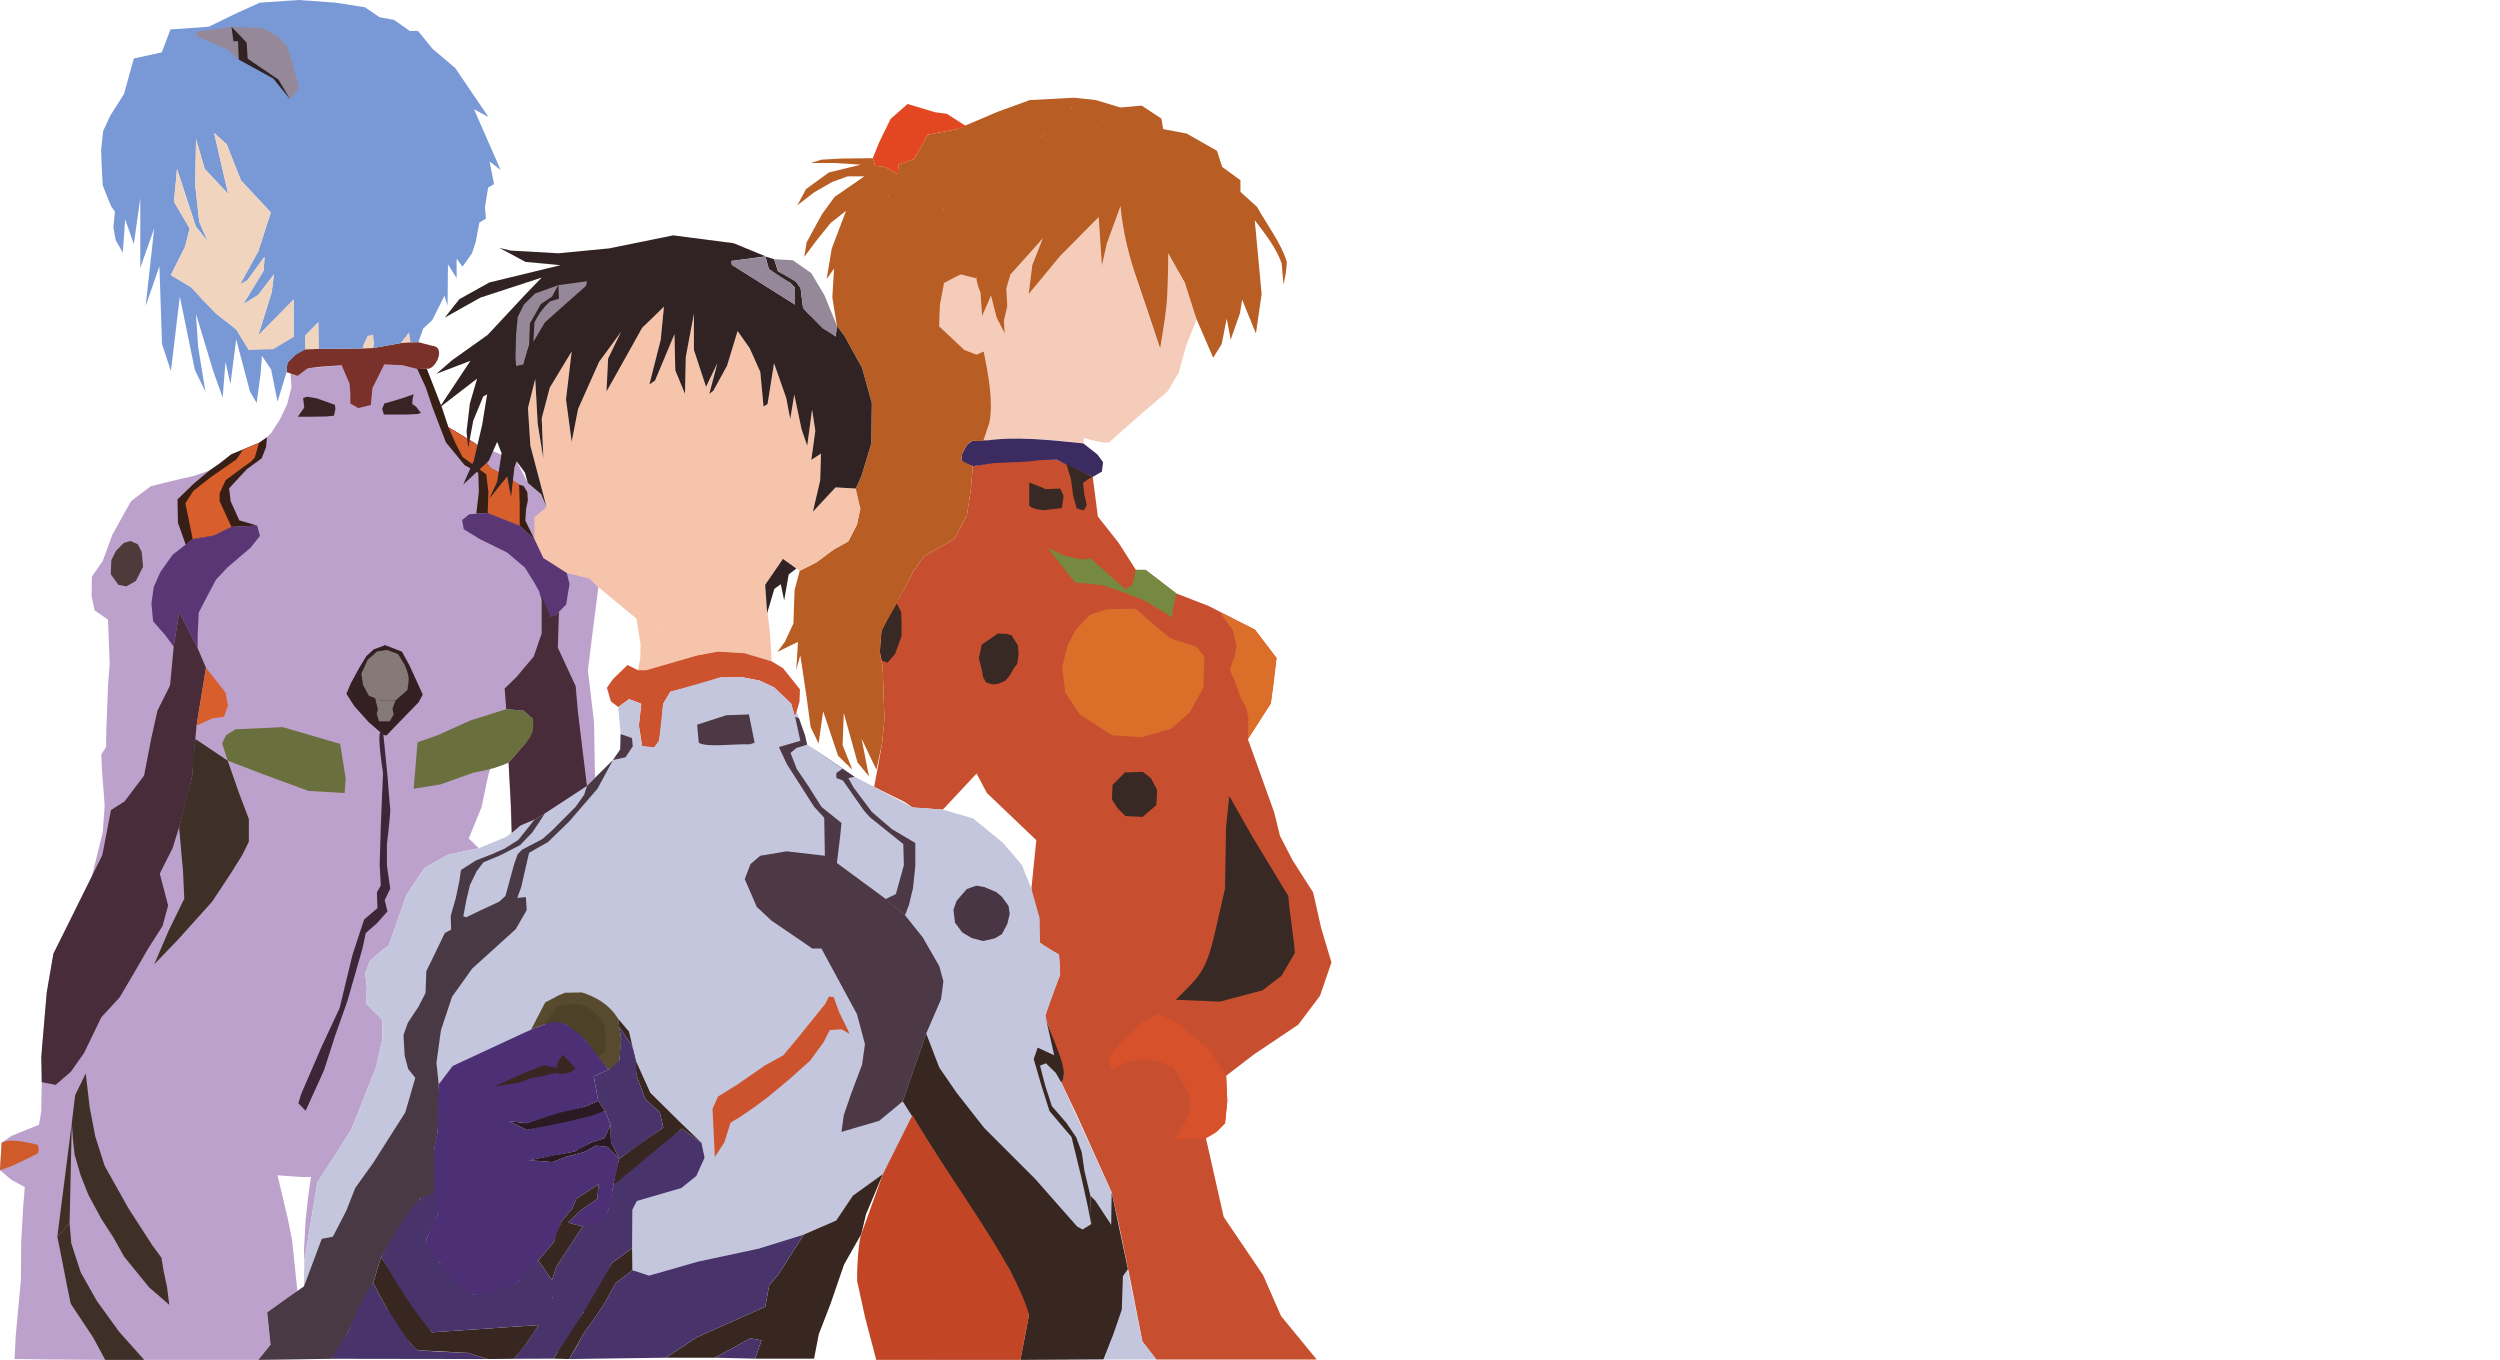 <svg width="1780" height="968" viewBox="0 0 1780 968" fill="none" xmlns="http://www.w3.org/2000/svg">
<g clip-path="url(#clip0_254:6)">
<path d="M206.841 265.915L207.542 275.436L204.459 287.814L199.414 298.423L193.247 308.08L190.066 311.329L184.418 315.289L172.927 320.186L164.697 323.448L149.103 335.012C149.103 335.012 136.95 339.413 135.761 339.413C134.572 339.413 107.42 346.146 107.42 346.146L93.348 356.725L80.069 380.578L73.133 399.429L65.403 410.586L65.205 424.628L67.385 434.63L76.898 441.171L78.088 472.525L76.898 488.298L75.709 519.076L75.511 531.964L72.142 537.157L72.538 547.352L74.52 573.513L73.133 592.749L65.205 624.68L56.088 642.762L49.35 657.381L38.053 678.925L33.296 706.625L30.125 744.519L29.729 770.488L29.332 791.455L27.739 800.872L18.77 804.409L8.119 808.761L1.189 813.576L0 833.196L8.119 840.045L17.649 845.214L16.528 859.088L15.126 883.843L14.846 911.591L11.202 951.036L10.361 967.63L31.383 967.902L74.916 968.232H102.663H183.922L192.642 957.46L190.264 934.377L211.746 919.208L207.962 883.027L204.879 867.521L197.592 836.781L213.849 838.006H221.38L219.398 852.24L217.614 868.398L216.425 890.327L216.651 897.989L225.938 842.045L250.118 804.343L267.558 760.485L272.315 739.71V726.245L260.82 714.704L261.216 702.778L260.027 692.775L263.595 683.926L273.504 675.463L276.675 673.539L289.36 637.376L302.044 618.14L319.088 608.522L340.889 603.906L333.754 596.981L342.871 574.667L347.628 551.969L349.213 546.968H351.195L362.119 542.983L364.361 593.038L370.618 587.748L380.618 583.516L387.905 579.164L417.896 559.577L423.642 554.001L422.941 513.882L418.58 477.334L421.752 451.558L426.046 418.071L420.571 412.198L389.159 361.013L385.284 351.917L375.771 343.838L367.843 328.449L338.511 315.754L319.236 304.136L303.82 262.515L297.093 262.786L286.442 260.066L273.549 259.522L243.278 260.066L219.174 262.242L211.886 267.683L206.841 265.915Z" fill="#BCA1CC"/>
<path d="M164.697 323.448L184.419 315.289L190.066 311.329L189.471 318.254L186.3 326.333L175.796 334.027L163.112 347.685L164.238 356.911L170.404 370.512L183.129 374.23L164.799 375.137L152.188 381.339L137.209 383.828L132.286 387.923L126.68 372.145L126.4 355.551L138.031 344.261L149.103 335.012L156.53 329.979L164.697 323.448Z" fill="#381F15"/>
<path d="M692.612 331.924L691.245 348.245L688.392 367.232L679.426 383.845L657.826 396.107L650.083 407.182L640.301 425.773L634.596 435.662L627.667 449.111L626.445 464.142L628.483 475.217L629.705 512.004L628.075 529.012L624.407 549.581L622.369 560.261L643.969 570.941L649.675 574.896L671.275 576.479L695.32 550.768L702.656 564.612L737.857 598.196L734.338 632.754C735.782 646.926 741.505 652.972 736.991 667.143C737.863 671.761 759.052 682.317 754.007 679.718L754.822 693.957L748.302 710.571L744.226 723.228L750.747 743.797L757.268 766.739L755.637 770.695L766.234 792.845L791.502 849.014L797.222 874.537L805.291 913.695L813.36 955.09L823.734 968.515L937.498 967.956L912.1 937.03L899.319 907.859L871.29 866.509L857.524 805.503L872.196 799.966L873.826 784.144L873.011 765.948L892.573 750.917L924.362 729.557L939.849 708.989L948 685.255L940.664 660.731L934.958 635.416L920.287 612.474L911.32 595.07L907.245 578.457L888.498 526.244L904.8 500.928L908.875 468.493L893.474 448.278L860.621 431.497L837.567 422.546L815.665 405.764H808.749L796.645 386.745L781.66 367.726L778.053 339.543L752.377 327.281L723.448 326.05L692.612 331.924Z" fill="#C54727" fill-opacity="0.955"/>
<path d="M700.393 250.252L703.275 274.306C704.702 291.855 704.484 295.84 704.428 301.157L700.105 314.023C726.604 310.746 745.214 312.588 771.286 315.702L771.862 311.786C777.116 313.359 782.238 315.016 789.729 315.142L796.357 308.989L814.801 292.766L831.227 278.782L839.296 265.356L844.483 246.337L851.976 227.317C849.134 209.712 840.606 195.558 831.803 180.328L831.227 207.179L829.498 226.198C827.96 233.471 826.113 240.743 826.04 248.015L817.971 224.52L809.325 198.229L802.409 170.818L797.798 146.764L788 173.615L784.542 189.278L782.237 154.596L754.571 182.566L739.01 201.026L732.381 209.417L734.975 188.719L742.468 169.699C732.465 177.902 724.806 186.484 719.413 195.432L716.531 205.501L717.207 218.067L714.803 228.436L715.379 237.386L709.615 226.198L705.58 210.535L699.241 225.08L698.088 208.298L695.206 198.229L684.255 195.432C680.221 196.364 676.186 198.415 672.152 201.585C670.545 206.62 668.657 211.654 669.27 216.689L668.694 232.352L675.034 239.064L686.561 249.134L695.206 252.49L700.393 250.252Z" fill="#F5CCBA"/>
<path d="M700.105 314.023L731.486 312.441L692.324 313.883L688.722 316.401L685.119 322.694L684.399 328.008L687.425 330.106L692.612 331.924L708.004 329.686L723.728 329.042C745.16 328.119 738.275 326.761 738.049 327.713L752.377 327.28L761.877 332.219L774.792 337.96C778.948 339.978 778.596 339.807 778.052 339.543L784.573 335.785L785.388 329.06L781.313 323.523L771.285 315.701C746.99 313.136 721.836 310.426 700.105 314.023V314.023Z" fill="#3C2B60"/>
<path d="M710.4 451.089L698.988 459L696.951 468.888L699.396 478.382L699.803 481.744L702.045 485.897L706.528 487.282L710.807 486.886L715.698 484.711L718.55 481.546L721.607 476.206L724.256 472.646L725.275 465.329L724.664 459.395L720.181 452.276L716.513 451.287L710.4 451.089Z" fill="#382924"/>
<path d="M638.435 429.539L641.605 435.692L641.893 442.964V452.753L639.875 458.627L637.282 465.619L631.95 471.773L627.916 470.374L626.445 464.142L627.667 449.111L631.662 441.006L638.435 429.539Z" fill="#382924"/>
<path d="M799.652 551.361L792.113 558.877L791.705 569.161L795.577 575.292L801.283 581.027L813.509 581.621L823.29 573.314L823.901 562.436L819.418 553.932L813.713 549.581L800.671 549.976L799.652 551.361Z" fill="#382924"/>
<path d="M875.237 566.678L872.931 589.334L872.213 632.761L864.072 668.145C857.666 694.577 850.946 697.616 837.197 711.842C847.628 712.279 858.058 712.715 868.489 713.152L898.867 705.129L912.412 694.78L921.922 678.558C920.957 664.859 918.263 651.72 917.298 638.022L891.355 595.158L875.237 566.678Z" fill="#382924"/>
<path d="M808.556 433.454L788.387 433.743L775.857 437.796L765.467 449.083L760.272 459.214L756.3 474.554L758.439 493.077L768.829 508.707L791.748 523.468L812.834 524.915L833.92 518.837L847.061 507.26L856.84 489.604L857.451 467.318L851.95 460.661L833.003 454.293L826.28 448.794L808.556 433.454Z" fill="#DB6F29"/>
<path d="M868.69 435.972L878.2 449.397L880.505 461.144C879.16 463.568 879.833 466.272 878.488 468.696L875.606 476.808L879.064 484.639L883.387 496.946L887.422 503.938L888.862 511.49L888.498 526.244L901.254 506.176L904.8 500.928L906.73 487.436L908.875 468.493L893.474 448.278L868.69 435.972Z" fill="#DB6F29"/>
<path d="M791.502 761.597L800.875 756.85L813.917 753.686L824.105 755.664L835.109 759.224L842.445 771.09L846.928 780.188L847.743 789.681L843.668 799.174L836.332 811.041L858.339 810.646C866.025 806.022 863.727 808.709 872.196 799.966L873.826 784.144L873.011 765.948L861.396 747.951L838.981 728.766L824.513 721.844L813.509 727.777L805.766 734.502L797.819 742.413L789.26 753.29L791.502 761.597Z" fill="#D7522B"/>
<path d="M732.815 343.498V359.716C733.404 361.274 736.442 362.508 743.003 363.276L756.045 361.694L757.268 352.992L754.822 347.85L744.634 348.245L732.815 343.498Z" fill="#382924"/>
<path d="M759.305 330.445L762.566 341.422L764.094 352.893L766.539 361.892C770.658 363.462 770.787 363.096 771.837 363.177L773.773 359.518L772.041 352.003L771.124 343.894L775.403 340.73L778.052 339.543L759.305 330.445Z" fill="#382924"/>
<path d="M746.06 390.174L757.879 395.711L770.92 398.48L776.218 397.293L795.78 414.698L801.486 419.444L806.173 416.478C810.158 399.901 808.697 405.979 808.748 405.764H815.665L837.566 422.546L835.109 433.289L834.701 439.617L815.139 427.751L802.505 422.609L784.981 416.675L765.418 414.698L746.06 390.174Z" fill="#768941"/>
<path d="M762.64 76.281L741.315 97.537C715.829 95.453 706.513 105.576 699.817 117.676C672.33 123.941 679.35 138.181 671.575 149.002L668.693 157.393L677.915 149.561C643.647 153.547 665.318 160.356 672.728 176.972C680.544 171.505 693.847 171.364 690.019 154.596C697.34 153.939 711.642 162.316 704.428 142.849L696.359 185.922C696.366 192.688 692.551 194.781 698.088 208.298L699.24 225.08L705.58 210.535L709.615 226.198L715.378 237.386L714.802 228.436L717.207 218.067L716.531 205.501L719.413 195.432L742.467 169.699L734.975 188.719L732.381 209.417L754.571 182.566L782.236 154.596L784.542 189.278L788 173.615L797.798 146.764C799.501 165.165 803.791 182.059 809.325 198.229L826.04 248.015L829.498 226.198C831.757 210.322 831.54 195.419 831.803 180.328L843.619 201.305L851.975 227.317L863.791 254.728L869.843 244.938L873.419 226.811L876.272 241.842L882.792 223.251L884.422 213.362L894.204 237.49L898.279 209.406L893.388 156.798C901.337 167.082 909.111 177.367 912.543 187.651L913.856 202.634C914.834 197.806 915.965 193.424 916.211 186.464C912.346 173.411 902.29 160.358 895.019 147.305L883.2 136.625V128.318L870.158 118.825L866.49 107.354L844.89 95.092L828.181 91.927L805.766 80.061L784.981 85.994L762.64 76.281Z" fill="#B85D23"/>
<path d="M672.151 201.585C659.455 195.218 650.662 188.559 647.944 181.447L630.292 174.984L632.383 139.492L632.959 130.542L638.146 132.779L639.875 117.116L650.826 113.201L660.624 95.859L681.373 91.944L710.191 79.637L733.245 71.246L764.657 69.568L780.219 71.246L797.798 76.56L812.783 75.162L826.904 84.392L828.18 91.927C816.739 93.965 810.531 88.102 805.765 80.061C801.23 89.006 793.177 87.71 784.98 85.994C774.347 87.91 769.022 81.24 762.64 76.281C757.377 86.793 748.537 90.932 741.314 97.537L699.816 117.676L671.575 149.002L668.693 157.393L677.915 149.561L672.728 176.972L690.018 154.596L704.427 142.849L695.205 198.229L684.255 195.432C680.643 196.59 669.423 203.165 672.151 201.585V201.585Z" fill="#B85D23"/>
<path d="M687.713 89.706L674.169 81.035L665.812 79.917L646.215 74.043L634.112 84.671L626.043 101.174L621.432 112.641L623.161 117.955L630.654 119.074L639.299 124.109L639.875 117.116L650.826 113.201L660.624 95.859L681.373 91.944L687.713 89.706Z" fill="#E34722"/>
<path d="M621.432 112.641L598.731 112.892L584.875 113.683L577.131 116.056H594.248L612.995 117.243L590.173 122.78L573.871 134.647L567.758 146.118L579.577 137.02L592.618 129.505L603.622 125.549H615.441L594.248 140.185L585.282 152.447L574.278 172.62L572.648 182.904L581.207 171.433L591.395 158.776L602.399 150.073L592.21 176.971L588.543 198.726L593.841 191.211L592.618 211.78L595.878 231.953L601.177 239.073L613.811 262.015L620.739 286.934L620.331 315.81L613.403 338.752L609.328 347.85L608.513 352.596L612.588 362.089L610.143 373.56L604.03 385.427L593.433 391.36L581.207 400.458L569.388 406.391L565.72 420.236L564.905 443.969L558.792 457.022L553.494 464.142L568.165 457.022L566.943 476.8L569.796 466.515L574.279 496.182L577.131 517.541L582.837 529.408L586.097 506.466L596.694 538.11L606.882 547.999L599.954 530.595L600.769 507.653L610.55 542.857L618.701 552.746L613.403 525.848L623.999 547.999L628.075 529.012L629.705 512.004L628.482 475.217L626.445 464.142L627.667 449.111L638.434 429.538L650.082 407.182L657.826 396.107L679.426 383.845L688.392 367.232L691.245 348.245L692.612 331.924L684.399 328.008L685.12 322.694L688.722 316.401L692.324 313.883L700.105 314.023L704.428 301.157C707.322 285.561 703.864 267.909 700.393 250.253L695.206 252.49L686.561 249.134L668.694 232.352L669.27 216.689L672.151 201.585L647.944 181.447L635.841 160.749L632.383 139.492C634.695 136.121 643.769 131.513 632.959 130.542L638.146 132.78C640.458 130.825 659.524 137.001 639.299 124.109L630.654 119.074L623.161 117.956L621.432 112.641Z" fill="#B85D23"/>
<path d="M471.578 448.838L491.174 449.397L506.736 444.922L526.332 432.055L544.776 416.392L557.456 397.932L569.388 406.391L581.207 400.458L593.433 391.36L604.029 385.427L610.143 373.56L612.588 362.089L609.328 347.849L594.919 347.027L578.781 364.369L583.968 341.993L584.544 322.973L577.628 327.449L580.51 306.751L578.204 291.647L574.746 317.38L570.712 305.632L565.524 281.019L562.643 298.36L559.761 283.256L551.115 258.643L546.505 287.732L543.623 289.41L541.317 264.796L533.825 248.015L525.179 235.708L517.687 260.321L507.888 278.222L505.007 280.459L510.77 258.643L502.701 275.425L494.056 249.133V223.401L488.292 254.168L487.716 280.459L480.8 263.678L480.224 237.945L466.391 270.95L462.357 273.747L470.426 241.861L472.731 218.367L457.169 233.47L442.184 259.202L431.81 278.781L432.962 255.287L442.184 236.267L436.421 242.98L426.622 257.524L411.637 291.088L407.026 314.583L402.992 284.375L407.026 250.252L391.465 275.984L385.701 297.801L386.854 326.33L382.819 301.716L381.09 269.831L375.903 290.529L377.632 317.38L384.548 343.671L393.194 376.116L403.568 396.814L426.046 418.071L453.135 440.446L471.578 448.838Z" fill="#F5C4AB"/>
<path d="M389.159 361.013L380.514 368.285V383.948L386.854 397.373L403.568 408.002L420.571 412.197L403.568 396.814C403.275 391.143 401.124 384.751 393.194 376.116C393.927 371.658 393.75 366.947 389.159 361.013V361.013Z" fill="#F5C4AB"/>
<path d="M544.776 416.392L545.954 431.508L548.196 450.297L549.418 470.866L530.079 465.06L511.059 463.941L496.074 466.738L459.962 477.195H454.256L455.886 468.493L456.09 458.801L453.135 440.446C460.636 442.258 466.218 445.467 471.578 448.837C477.169 447.425 483.418 447.13 491.175 449.396C494.629 447.344 498.473 445.418 506.736 444.921C511.054 439.097 518.236 435.259 526.333 432.055C530.168 425.712 537.849 421.235 544.776 416.392V416.392Z" fill="#F5C4AB"/>
<path d="M454.256 477.195L446.795 473.451L436.709 483.24L432.098 489.673L434.98 499.463L440.167 503.379L447.948 497.785L456.593 501.141L454.864 516.524L457.169 531.069L460.916 532.187H465.815L469.273 527.433L471.002 516.524L472.155 501.141L477.342 492.47L491.759 489.076L512.788 482.401L528.062 482.122L541.03 484.639L551.116 489.394L563.22 500.862L564.66 505.616L566.101 510.371L569.271 499.463L569.559 490.792L557.456 475.689L549.418 470.866L530.079 465.06L511.059 463.941L496.074 466.738L459.962 477.195L454.256 477.195Z" fill="#CD532E"/>
<path d="M440.167 503.379L447.948 497.785L456.593 501.141L454.864 516.525L457.169 531.069L465.815 532.188L469.273 527.433L472.155 501.141L477.342 492.47L512.788 482.401L528.062 482.122L541.03 484.639L551.116 489.394L563.219 500.862L566.101 510.371L567.288 506.53L568.839 511.35L574.686 530.199L587.468 538.494L608.512 553.141L622.369 560.261L649.675 574.896L671.275 576.479L692.856 582.7L714.157 600.11L727.611 615.888L734.338 632.755L740.224 653.701L740.504 671.384L754.007 679.718L754.822 693.958L744.226 723.228L755.637 770.695L775.721 814.73L791.501 849.014L805.054 914.371L813.359 955.09L823.734 968.516L663.545 969.001L638.177 896.674L644.519 832.042L654.825 798.957L649.672 793.955L639.366 818.192L628.663 835.889L607.259 851.278L595.367 868.975L572.377 878.978L540.27 888.98L497.064 898.213L462.182 908.216L450.291 904.369V886.672V861.281L453.462 855.125L485.173 845.892L495.815 837.325L501.701 824.267L499.459 813.658L478.437 793.527L463.022 778.021L452.669 755.099L447.886 734.496L440.038 725.246C434.286 717.443 427.377 710.28 414.308 706.534C414.308 706.534 404.734 706.957 402.492 706.957C400.25 706.957 388.217 713.634 388.217 713.634L383.281 730.279C383.281 730.279 368.846 738.304 366.043 739.392C363.24 740.48 322.259 758.946 322.259 758.946L312.35 772.026L311.668 805.225L308.865 818.827L309.425 850.927L295.411 852.015L271.307 894.997L248.323 947.227L236.244 967.462L183.922 968.232L192.642 957.46L190.264 934.377L216.425 915.91L216.651 897.989L225.938 842.045L237.433 823.963L250.118 804.342L267.558 760.485L272.315 739.71V726.245L260.82 714.704L261.216 702.777L260.027 692.775L263.595 683.926L273.504 675.463L276.675 673.539L289.359 637.376L302.044 618.14L319.088 608.522L340.889 603.905L360.51 595.826L370.618 587.747L380.618 583.516L387.905 579.163L406.684 565.834L417.896 559.577L436.42 541.138L441.607 533.586L441.896 522.678L440.167 503.379Z" fill="#C3C6DD"/>
<path d="M496.362 515.965L497.515 528.831C503.17 532.333 521.721 529.577 533.825 529.95L537.283 528.831L533.249 508.693L517.111 509.253L496.362 515.965Z" fill="#4D3845"/>
<path d="M441.896 522.678L449.965 525.475L450.541 531.348L445.354 539.18L436.42 541.138L441.607 533.586L441.896 522.678Z" fill="#4D3845"/>
<path d="M566.101 510.371L569.848 527.433L554.574 531.908L560.338 544.214L579.646 574.422L586.85 582.253L587.32 609.309L560.014 606.145L541.267 609.309L534.339 615.243L530.263 625.922L538.822 645.7L549.418 655.589L569.795 669.433L578.354 675.367H584.875L610.142 722.042L615.848 743.402L613.81 758.037L606.067 778.606L600.769 794.032L599.139 805.899L626.037 797.988L642.746 784.143L659.456 735.886L670.052 711.362L671.682 698.704L668.829 688.024L657.01 667.456L644.376 651.633L629.705 639.371L595.878 614.452L598.324 594.278L599.139 585.972L584.875 574.501L575.908 560.261L567.35 547.603L562.867 536.132L566.942 532.572L574.686 530.199L573.161 523.377L568.839 511.35L566.101 510.371Z" fill="#4D3845"/>
<path d="M574.686 530.199L599.75 547.406L595.471 550.372V553.932L600.158 555.712L615.237 577.27L619.516 582.016L634.596 594.081L643.154 601.003L643.561 616.034L637.856 636.602L631.335 639.767L630.316 640.162L644.376 651.633L647.229 644.118L650.082 632.251L651.712 616.429V600.212L635.003 590.323L620.739 578.061L607.697 560.656L604.029 553.932L608.512 553.141L574.686 530.199Z" fill="#4D3845"/>
<path d="M436.42 541.138L425.464 561.481L405.283 584.876L390.148 599.566L376.694 607.183L371.088 631.666L368.285 639.283L374.452 638.739L375.012 647.989L367.164 661.59L336.133 689.697L321.863 709.703L313.935 733.555L310.764 756.638L312.35 772.027L312.789 785.094L311.668 805.225C311.081 810.433 309.966 814.618 308.865 818.827C308.821 817.537 315.685 832.247 315.872 837.733L309.425 850.927L299.177 853.362L283.639 875.41L271.307 894.997L265.701 913.495L248.323 947.227C244.597 953.972 242.004 960.717 236.244 967.462L183.922 968.232L192.642 957.46L190.264 934.377L205.326 923.605L216.425 915.91L229.109 882.055L237.037 880.517L246.55 862.05L252.892 845.892L265.576 828.195L288.567 792.032L295.702 767.41L290.646 761.155L288.124 751.634L287.283 736.944L290.366 728.239L297.934 716.814L302.979 707.02L303.539 691.514L308.585 681.177L316.713 664.311L321.197 661.862L320.917 652.069L324.561 639.284L327.083 627.314L328.204 619.425L338.855 612.624L350.067 608.271L359.316 604.191L369.126 597.934L380.618 583.516L387.905 579.164L384.262 584.876L378.936 592.765L370.247 601.743L356.513 608.816L344.181 613.984L339.416 620.241L334.651 630.034L332.128 640.372L329.886 652.341L331.848 653.157L341.378 648.533L355.392 642.004L359.877 637.923L362.119 629.762L366.043 615.344L368.566 608.271L371.649 605.007L386.223 597.39L393.231 591.133L409.767 574.539L415.934 565.834L417.896 559.577L436.42 541.138Z" fill="#493944"/>
<path d="M628.664 835.889L607.259 851.278L595.367 868.975L572.377 878.977L554.144 907.447L547.668 915.127L544.865 930.361L496.272 952.074L474.074 966.693H508.956L534.324 952.843L542.252 954.382L537.578 967.358H579.621L582.984 949.948L591.393 928.185L600.922 900.437L613.255 878.674L616.618 864.529L628.664 835.889Z" fill="#372720"/>
<path d="M659.456 735.886L642.747 784.144L677.721 839.501L719.203 904.79L732.657 936.346L726.571 968.232L785.632 967.847L792.767 949.765L798.712 932.453L799.505 908.601L803.072 903.599L791.502 849.014L791.181 872.053L779.744 854.735L776.381 851.471L776.941 871.602L770.775 875.41L766.851 873.234L737.141 839.501L700.704 803.049L681.084 778.021L668.751 760.067L659.456 735.886Z" fill="#372720"/>
<path d="M750.594 751.362L738.822 745.921L736.019 754.082L741.064 771.492L747.231 791.079L762.927 809.577L770.214 839.501L774.418 858.544L776.941 871.601L776.38 851.471L772.176 834.061L770.214 820.459L766.29 809.849L759.283 799.512L748.912 787.542L744.148 772.853L740.504 758.707L744.708 757.075L751.715 763.875L755.637 770.695C762.396 762.232 748.081 739.044 744.226 723.228L750.594 751.362Z" fill="#372720"/>
<path d="M701.264 631.666L695.098 630.578L688.371 633.026L685.008 636.835L681.084 641.46L678.841 647.717L679.962 656.966L685.008 663.767L691.734 667.847L699.863 670.023L708.271 668.119L713.316 665.127L717.24 657.782L718.922 650.709L718.081 644.996L713.316 638.467L709.392 635.203L704.347 633.026L702.105 632.21L701.264 631.666Z" fill="#493644"/>
<path d="M508.989 823.723L507.307 789.447L511.231 780.742L525.245 772.037L544.865 758.435L557.758 751.362L567.288 739.936L577.378 727.423L587.469 714.909L590.271 709.468L593.635 710.012L597.559 720.894L603.725 733.407L604.846 736.128L599.241 732.863L590.832 733.407L586.347 742.112L576.818 755.17L562.243 768.228L546.547 781.285L537.017 788.358L525.806 795.975L520.2 799.24L515.716 813.386L508.989 823.723Z" fill="#CD532E"/>
<path d="M649.672 793.955L628.663 835.889L613.254 878.674C610.299 886.861 609.944 914.762 610.43 912.833L615.979 938.224L623.907 968.232H726.57L732.656 936.346C722.826 899.161 676.051 839.985 649.672 793.955V793.955Z" fill="#C24626"/>
<path d="M378.144 733.061L388.217 713.634L397.891 708.584L402.205 706.817L414.309 706.534C424.736 709.852 433.826 715.281 440.038 725.247L442.281 739.801L441.72 748.914L440.88 755.035C439.308 759.192 436.193 760.356 433.172 761.699L425.184 752.858L417.196 740.889L402.901 729.327L394.913 727.831L387.625 729.463L378.144 733.061Z" fill="#574A2F"/>
<path d="M387.625 729.463L393.511 720.486L397.155 716.133L404.863 714.909L412.01 715.045L418.737 716.949L424.763 722.526L429.528 727.831L430.789 732.727L431.209 742.385L430.649 749.049L425.184 752.858L419.858 744.833L417.195 740.889L402.901 729.327L387.625 729.463Z" fill="#4D4128"/>
<path d="M508.956 966.693L534.324 952.843L542.252 954.382L537.578 967.358L508.956 966.693Z" fill="#48346A"/>
<path d="M450.291 904.369L438.357 913.495L429.948 928.729L423.782 937.978L416.789 947.474L410.13 959.417L405.283 967.63L474.074 966.693L496.272 952.074L544.865 930.361L547.668 915.127L554.144 907.447L572.377 878.978L540.27 888.98L497.064 898.213L462.183 908.216L450.291 904.369Z" fill="#48346A"/>
<path d="M450.129 888.74L435.834 899.077L429.387 909.414L422.941 920.84L416.214 929.817L415.653 934.17L410.889 940.426L404.722 950.22L399.958 955.66L396.594 963.549L394.072 967.358L405.283 967.63L416.789 947.474L423.782 937.978L429.948 928.729L438.357 913.495L450.291 904.368L450.129 888.74Z" fill="#372720"/>
<path d="M485.445 803.593L444.517 834.088L436.675 843.854C435.507 850.23 434.149 856.566 432.751 862.896L414.813 873.234L396.314 901.525L392.951 911.319L393.511 923.832L383.421 943.419L375.573 955.388L365.862 967.462L394.072 967.357L415.654 934.169L431.661 906.677L435.834 899.077L450.129 888.739L450.291 861.28L453.462 855.125L485.173 845.891L495.815 837.324L501.701 824.267L499.459 813.657L485.445 803.593Z" fill="#48346A"/>
<path d="M436.675 843.854C437.947 837.933 437.621 836.148 440.879 825.083L454.894 814.746L472.271 802.777L469.749 791.895L459.659 782.918L453.492 766.596L450.129 744.833L440.778 731.054L440.039 725.246L447.887 734.496L452.67 755.099L463.022 778.021L483.203 798.016L499.459 813.657L485.445 803.593L436.675 843.854Z" fill="#372720"/>
<path d="M440.879 825.083L435.03 813.384L434.634 800.688L430.868 791.07L425.913 783.76L422.742 766.256L433.171 761.699C435.69 760.055 438 758.108 440.879 755.034L442.28 739.801L440.778 731.054L450.128 744.833L452.669 755.099L453.492 766.596L459.658 782.918L469.748 791.895L472.271 802.777L440.879 825.083Z" fill="#48346A"/>
<path d="M236.244 967.462L248.323 947.227C253.127 935.77 257.645 924.251 265.701 913.495L275.511 931.721C283.12 940.064 286.91 948.406 292.608 956.749L297.373 961.373L314.19 962.461L333.53 963.277L347.264 967.63L236.244 967.462Z" fill="#48346A"/>
<path d="M271.307 894.997L265.701 913.495L275.511 931.721C282.797 941.613 289.137 954.972 297.374 961.373L333.53 963.277L347.264 967.63L365.862 967.463C376.175 955.612 379.23 950.004 383.421 943.419L307.593 948.612L281.432 910.14L271.307 894.997Z" fill="#372720"/>
<path d="M312.795 848.041L299.177 853.362C286.102 867.24 279.39 881.118 271.307 894.997C282.429 913.246 292.898 931.749 307.593 948.612L383.421 943.419C389.841 937.738 392.288 930.954 393.511 923.832C395.156 920.728 395.042 916.599 392.95 911.319L383.302 897.444L375.375 903.599L369.032 912.448L336.925 922.066L312.746 898.598L303.233 883.209L309.179 871.283L311.953 863.974L312.795 848.041Z" fill="#48346A"/>
<path d="M433.172 761.699L417.196 740.889C414.198 737.035 408.425 733.181 402.901 729.327C396.748 726.997 391.927 727.65 387.625 729.463L378.144 733.061L322.259 758.946L312.35 772.027L311.668 805.225L308.865 818.827L309.426 850.927L311.954 863.974L303.233 883.21C305.842 888.417 305.443 894.042 312.746 898.598C319.401 907.33 325.909 916.157 336.926 922.066C348.922 920.952 359.267 917.169 369.033 912.448L383.302 897.444L394.401 884.364L399.951 869.36L407.482 860.511L410.257 853.586L426.112 843.199L425.319 853.586L414.22 861.281L404.311 870.514L414.813 873.234C421.467 871.261 428.918 871.028 432.751 862.897C433.875 857.98 433.556 864.261 436.675 843.854L440.879 825.084L432.652 816.654L424.526 815.692L415.608 820.309L403.914 823.386L393.212 827.426L376.762 826.079L409.067 819.924L421.157 813.384L430.472 810.306L434.634 800.688L430.868 791.07L374.978 804.535L362.294 798.187L374.582 799.726L416.995 787.8L425.913 783.76L422.742 766.256L433.172 761.699Z" fill="#4D2F75"/>
<path d="M383.302 897.444L394.401 884.363L396.383 877.823L399.95 869.36L407.482 860.511L410.256 853.586L426.112 843.199L425.319 853.586L414.22 861.281L404.311 870.514L414.813 873.234L396.314 901.525L392.95 911.318L383.302 897.444Z" fill="#372720"/>
<path d="M351.988 773.565L374.978 763.178L386.87 758.562L396.779 760.485C395.944 755.604 399.234 753.927 400.743 750.867L409.86 760.87C406.258 763.501 402.428 765.848 395.194 763.948C390.288 765.019 385.875 766.787 378.942 767.41L369.429 770.872L351.988 773.565Z" fill="#372720"/>
<path d="M362.294 798.187L374.582 799.726L397.969 792.416L416.995 787.8L425.913 783.76L430.868 791.07L419.968 794.725L401.536 799.149L374.978 804.535L362.294 798.187Z" fill="#2B1A24"/>
<path d="M376.762 826.079L393.212 827.426L403.914 823.386L415.607 820.308L424.526 815.692L432.652 816.654L440.879 825.083L435.03 813.383L434.634 800.688L430.472 810.306L421.157 813.383L412.238 818L409.067 819.924L393.509 822.713L376.762 826.079Z" fill="#2B1A24"/>
<path d="M546.216 436.554L544.776 416.392L557.456 397.932L567.008 404.789L561.542 409.005L558.319 427.504L555.936 415.942L551.312 419.343L546.216 436.554Z" fill="#312323"/>
<path d="M303.82 262.514L314.827 290.651L319.236 304.136L338.511 315.753L348.619 332.681L369.627 344.992L372.91 346.165L375.433 350.382L375.853 356.231L374.592 362.215L374.031 370.649L380.514 383.948L370.024 374.423L347.232 365.286L339.136 365.752L340.958 349.974L340.537 336.644L330.782 331.142L317.503 314.984L308.188 290.747L303.035 275.55L297.093 262.786L303.82 262.514Z" fill="#381F15"/>
<path d="M319.235 304.136L324.561 316.105L329.326 325.355L346.24 337.778L347.727 350.185L347.231 365.286L359.916 370.383L366.456 372.884L370.023 374.423V358.649L369.627 344.992L361.105 339.221L348.619 332.681L338.511 315.753L319.235 304.136Z" fill="#D85F2C"/>
<path d="M578.781 364.369L594.919 347.027L609.328 347.849L613.403 338.752L620.332 315.81L620.739 286.934L613.811 262.015L601.177 239.073L595.878 231.953L595.036 239.663L575.548 223.421L571.782 219.19L569.999 205.148L567.026 200.916L563.062 197.646L553.945 193.221L551.17 184.565L545.027 182.642L547.405 191.49L556.323 198.03L562.864 201.493L566.035 204.955V216.881L521.041 188.521L520.761 185.801L545.145 182.536L522.302 173.151L479.278 167.574L433.872 176.823L397.572 180.333L363.483 178.41L355.556 176.486L374.186 186.489L399.158 188.797L348.421 201.108L327.016 213.034L316.71 226.115L342.079 211.88L385.681 197.646L373.789 209.956L347.232 238.425L321.863 256.507L310.764 266.125L334.944 256.892L312.746 290.362L339.7 269.587L334.547 287.284L332.169 307.29L333.358 318.831L336.926 299.595L344.06 282.283L346.835 280.744L343.268 302.673L337.322 328.064L329.791 344.992L348.024 328.064L353.97 314.599L357.141 322.678L353.97 343.068L348.421 354.994L361.105 339.221L363.88 353.84L366.258 332.681L367.843 328.449L373.789 336.528L375.771 343.838L385.284 351.917L389.159 361.013L377.632 317.38L375.903 290.529L381.09 269.831L382.819 301.716L386.854 326.33L385.701 297.801L391.465 275.984L407.026 250.252L402.992 284.375L407.026 314.583L411.637 291.088L426.623 257.524L442.184 236.267L432.963 255.287L431.81 278.781L457.17 233.47L472.731 218.367L470.426 241.861L462.357 273.747L466.391 270.95L480.224 237.945L480.8 263.678L487.716 280.459L488.292 254.168L494.056 223.401V249.133L502.701 275.425L510.77 258.643L505.007 280.459L507.889 278.222L517.687 260.321L525.179 235.708L533.825 248.015L541.318 264.796L543.623 289.41L546.505 287.732L551.116 258.643L559.761 283.256L562.643 298.36L565.525 281.019L570.712 305.632L574.746 317.38L578.204 291.647L580.51 306.751L577.628 327.449L584.544 322.973L583.968 341.993L578.781 364.369Z" fill="#312323"/>
<path d="M372.6 259.585L367.447 260.547L367.051 254.391L367.447 238.233L368.636 225.73L372.997 216.881L380.924 208.995L397.572 203.032L393.212 211.111C393.212 211.111 386.293 217.777 383.303 221.498C381.071 224.274 377.357 230.346 377.357 230.346L376.96 244.966L372.6 259.585Z" fill="#958898"/>
<path d="M397.572 203.032L393.212 211.111L385.086 216.497L377.357 230.346L376.96 244.966L372.6 259.585L379.735 243.427L380.528 229.577L385.681 221.113L391.626 214.573L397.969 212.649L397.572 203.032Z" fill="#312323"/>
<path d="M379.735 243.427L387.906 229.598L401.92 217.085L417.336 203.483L417.896 200.218L397.573 203.032L397.969 212.649L391.627 214.573C387.848 218.064 384.113 222.383 380.528 229.577L379.735 243.427Z" fill="#958898"/>
<path d="M545.027 182.642L520.761 185.8L521.041 188.521L566.035 216.881V204.955L562.864 201.493L547.405 191.49L545.027 182.642Z" fill="#958898"/>
<path d="M551.171 184.565L553.945 193.221L567.026 200.916L569.999 205.148L571.783 219.19C573.005 220.97 579.864 227.877 585.506 233.679L595.036 239.663L595.879 231.953L586.908 210.012L577.658 194.506L564.485 185.256L551.171 184.565Z" fill="#958898"/>
<path d="M217.218 238.81L226.731 229.192L227.127 248.428L217.218 248.813V238.81Z" fill="#F0D4BD"/>
<path d="M258.554 246.192L261.777 239.255L265.561 238.303L266.402 244.832L265.561 247.825L258.414 248.096L258.554 246.192Z" fill="#F0D4BD"/>
<path d="M291.207 236.671L285.321 244.288L292.328 243.744L291.207 236.671Z" fill="#F0D4BD"/>
<path d="M217.218 248.813C210.41 251.01 207.835 254.85 204.599 258.434L204.038 264.963L211.886 267.683L219.174 262.242L228.143 261.154L243.278 260.066L248.884 273.124L249.445 280.197V287.27L255.05 290.534L264.019 288.358L265.141 276.388L273.549 259.522L286.442 260.066L297.093 262.786L303.82 262.514C309.67 263.946 318.066 247.188 307.891 246.252L297.882 243.619L292.328 243.744L285.321 244.288L265.561 247.824L258.414 248.096L227.127 248.428L217.218 248.813Z" fill="#7A3129"/>
<path d="M215.831 283.437L216.623 290.17L212.065 296.71H221.578L232.677 296.518L237.83 295.941L238.821 291.132L238.424 288.246L225.542 283.63L218.605 282.476L215.831 283.437Z" fill="#392325"/>
<path d="M152.466 94.669L161.435 102.83L171.525 128.401L192.827 151.252L183.858 179L170.965 202.395L176.01 199.675L188.342 182.808L187.782 192.602L173.207 216.541L183.858 210.012L195.069 195.322L193.387 208.38L183.858 238.848L209.083 213.276V239.936L210.479 252.66L217.218 248.813V238.81L226.731 229.192L227.127 248.428L258.414 248.096L258.554 246.192L261.777 239.255L265.561 238.303L266.402 244.832L265.561 247.824L285.321 244.288L291.207 236.671L292.328 243.744L297.882 243.619L301.297 233.95L307.744 227.966L316.433 210.555L318.675 217.628L318.955 188.249L325.121 198.042V184.168L329.326 189.881L336.053 180.359L338.753 172.086L341.296 158.511L345.979 155.61L345.302 147.443L347.544 133.569L351.748 131.121L348.577 114.963L356.477 121.078L337.51 77.846L347.828 83.359L324.116 48.434L308.024 34.821L297.653 22.035H291.767L280.556 14.146L270.185 12.242L259.815 5.169L239.074 1.904L212.447 0L184.979 1.904L168.162 9.521L148.542 19.043L121.354 20.947L115.188 37.269L95.288 41.621L88.281 66.921L78.471 82.427L73.425 93.308L72.024 106.366L72.304 115.887L73.145 131.937L77.069 142.002L79.311 147.171L81.834 150.708L80.713 161.861L82.394 171.11L87.44 179.815L89.121 156.148L95.288 173.831L99.888 141.092V190.72L109.798 162.636L103.696 217.9L113.506 189.609L115.347 244.965L121.689 264.201L128.032 211.11L138.734 263.432L146.265 278.82L141.112 247.274L139.527 223.421L151.815 264.201L158.553 283.052L160.535 257.661L164.102 273.434L168.162 241.567L177.976 278.82L182.732 286.899L185.507 266.509L186.498 253.429L193.038 263.047L197.597 285.938L204.038 264.962L204.599 258.434L210.479 252.66C219.066 228.517 193.559 244.566 177.131 249.184L168.162 234.494L153.587 223.069L136.209 204.571L121.634 195.866L131.725 175.735L135.088 162.677L123.877 143.635L126.05 120.317L139.527 161.482L147.981 171.927L141.815 157.781L139.012 131.665L139.573 99.021L145.739 120.24L162.556 138.194L152.466 94.669Z" fill="#7999D6"/>
<path d="M272.117 291.132L273.306 295.171H289.161L297.089 294.786L299.665 294.017L296.296 289.592L293.522 287.669L293.72 284.399L294.512 280.744L285.594 283.822L273.702 287.284L272.117 291.132Z" fill="#392325"/>
<path d="M137.209 383.828L131.985 358.304L137.611 349.566L149.663 340.045L168.442 326.987L172.927 320.186L184.419 315.289L181.335 325.899L178.813 328.619L172.647 332.972L160.594 341.949L156.39 351.198V356.911L164.799 375.137L152.188 381.339L137.209 383.828Z" fill="#D85F2C"/>
<path d="M183.129 374.23L164.798 375.137L152.188 381.339L137.208 383.828L122.879 395.005L114.158 407.316L109.402 418.088L107.816 429.629L109.005 442.325L117.726 452.328L123.671 460.407L127.635 435.785L140.716 461.561V452.712L141.509 436.169L146.265 426.936L153.796 412.702L162.121 403.853L178.372 390.003L185.111 381.54L183.129 374.23Z" fill="#5A3774"/>
<path d="M88.195 386.541L82.646 392.119L79.277 398.852L78.88 408.855L84.231 416.356L89.979 417.511L96.718 413.664L101.871 403.469L100.88 392.889L98.105 387.503L92.952 385.195L88.195 386.541Z" fill="#4E393B"/>
<path d="M347.232 365.285L334.091 366.16L329.046 370.24L330.167 376.769L341.659 383.842L360.998 393.363L373.611 403.973L380.618 415.126L385.663 424.375C387.508 441.859 406.176 420.554 385.663 424.375C378.941 411.748 395.194 452.222 395.194 438.478L403.122 430.399L405.5 415.779L403.568 408.002L386.854 397.373L380.514 383.948L370.024 374.422L347.232 365.285Z" fill="#5A3774"/>
<path d="M273.969 459.468L266.121 462.324L260.796 467.221L255.611 475.79L249.725 486.672L246.641 494.017L252.247 502.722L262.337 514.011L272.988 523.26L275.231 523.668L279.715 518.908L290.366 507.89L298.074 500.001L301.017 494.56L291.487 473.614L286.162 463.956L273.409 459.06L273.969 459.468Z" fill="#332022"/>
<path d="M268.504 463.821L261.777 469.805L257.293 479.599L258.414 487.488L262.618 495.377L271.027 498.641H281.678L290.086 491.296L290.927 485.039C291.356 481.684 289.692 477.105 288.264 473.75L283.499 465.725L275.511 462.732L268.504 463.821Z" fill="#867A78"/>
<path d="M271.027 498.641H281.677L279.435 504.626L280.276 508.706L277.473 513.603H269.905L268.224 508.162L269.065 505.17L266.963 496.465L271.027 498.641Z" fill="#867A78"/>
<path d="M272.988 523.26C274.892 527.642 265.871 504.407 272.711 550.43L271.126 588.132L270.333 615.832L271.126 630.451L268.351 635.452L268.748 646.609L259.234 654.688L250.91 680.079L241.794 717.781L228.713 745.866L214.443 778.951L212.461 785.491L217.614 790.877L230.695 762.024L238.622 737.402L247.343 712.78L258.045 675.463L260.424 664.306L268.351 657.381L275.882 648.917L273.901 640.838L277.864 632.759L275.486 616.216V601.212C275.486 601.212 278.261 577.745 277.864 575.821C277.468 573.898 275.882 552.354 275.882 552.354L272.988 523.26Z" fill="#3E2538"/>
<path d="M127.635 435.785L123.671 460.407L121.074 488.032L112.105 505.986L107.62 526.117L102.575 552.232L88.561 570.731L79.031 576.715L72.865 608.815L58.29 638.195L38.053 678.925L33.296 706.625L29.332 752.791L29.729 770.488L39.638 772.411L50.34 763.178L59.854 749.713L72.141 724.322L85.222 710.087L96.321 691.236L105.438 675.463L115.744 659.305L119.707 644.686L113.762 621.987L122.879 603.906L128.031 587.363L136.752 553.123L139.923 516.575L146.661 475.411L140.716 461.561L127.635 435.785Z" fill="#482C39"/>
<path d="M61.043 764.332L63.818 788.185L67.781 808.959L74.52 830.118L91.564 860.511L108.213 886.287L114.951 895.52L116.537 905.138L118.915 916.295L120.501 928.99L106.231 916.68L88.394 894.751L80.862 881.286L72.142 867.821L63.025 850.893L57.476 837.043L53.115 822.039L51.926 811.267L51.133 799.341L53.512 779.721L61.043 764.332Z" fill="#3F3027"/>
<path d="M49.548 870.898L40.827 880.516L43.602 894.366L47.566 914.756L50.341 928.221L66.196 952.074L74.916 968.232H102.663L84.826 948.226L68.971 926.298L57.475 905.908L50.737 885.133L49.548 870.898Z" fill="#3F3027"/>
<path d="M385.663 424.376V451.035L380.057 467.357L367.725 482.047L359.316 490.208L360.437 504.898L372.77 505.986L379.497 511.971L378.936 521.22L374.452 528.837L362.119 542.983L363.801 572.635L364.361 593.037L370.618 587.747L380.618 583.516L387.905 579.164L417.896 559.577L411.446 506.572L409.86 488.491L397.176 461.176L397.969 435.496L395.194 438.478L392.023 439.247L385.663 424.376Z" fill="#482C39"/>
<path d="M1.189 813.576L0 833.196L9.513 829.734L25.369 822.04C28.306 821.134 27.672 818.149 26.954 815.115C7.705 810.463 5.101 812.273 1.189 813.576V813.576Z" fill="#CF5B2A"/>
<path d="M139.131 526.193L137.545 540.043C137.083 544.275 137.215 548.891 136.752 553.123C132.952 566.562 130.305 577.763 127.521 589.229L130.324 620.513L131.203 639.876L120.104 662.575L109.798 686.619L126.446 669.307L151.022 641.992L164.499 621.603L172.427 608.907L177.183 599.289V583.131L170.049 564.28L162.121 541.582L139.131 526.193Z" fill="#3F3027"/>
<path d="M146.662 475.41L139.923 516.575L151.345 511.427L159.473 510.339L162.276 502.45L160.594 493.2L146.662 475.41Z" fill="#D85F2C"/>
<path d="M158.157 529.271L162.121 541.582L185.111 550.43L219.596 563.126L245.361 564.664L246.154 554.277L242.19 529.655L201.363 517.729L167.67 519.268L160.932 523.5L158.157 529.271Z" fill="#6A703D"/>
<path d="M297.287 528.501L294.512 561.587L313.539 558.509L337.322 550.045C350.437 547.813 356.358 545.4 362.119 542.983L374.452 528.837C379.814 523.273 379.892 517.625 379.497 511.971L372.77 505.986L360.437 504.898L334.547 513.113L311.557 523.5L297.287 528.501Z" fill="#6A703D"/>
<path d="M49.548 870.899L51.133 799.341L40.827 880.516L49.548 870.899Z" fill="#3F3027"/>
<path d="M206.565 70.742L212.748 62.279C211.525 56.621 209.91 52.118 208.688 46.46L204.767 33.613L197.674 25.67L186.39 19.909L164.782 19.029L171.724 26.157C171.724 26.157 173.182 28.039 174.458 30.619C175.734 33.198 175.862 41.746 176.354 41.748L198.336 56.69L206.565 70.742Z" fill="#958898"/>
<path d="M169.977 42.536L162.173 35.43L140.551 26.053L139.219 22.777L164.746 19.12L166.154 29.44C179.522 26.189 169.703 37.519 169.977 42.536C169.296 28.97 171.131 21.858 169.977 42.536V42.536Z" fill="#958898"/>
<path d="M164.78 19.046L171.719 26.173L175.622 30.427L176.348 41.759L198.319 56.697L206.545 70.745L194.612 55.974L170.003 42.432L169.452 28.693C169.672 29.745 174.898 29.116 166.186 29.353L164.78 19.046Z" fill="#312323"/>
<path d="M126.05 120.318L123.877 143.635L135.088 162.677L131.725 175.735L121.635 195.866L136.209 204.571L143.497 212.732L153.587 223.069L168.162 234.495L177.131 249.185L194.509 248.641L209.084 239.936V213.276L183.858 238.848L193.388 208.38L195.069 195.322L183.858 210.012L173.207 216.541L187.782 192.602L188.342 182.808L176.01 199.675L170.965 202.395L183.858 179L192.827 151.252L171.525 128.401L161.435 102.83L152.466 94.669L158.632 121.872L162.556 138.195L145.739 120.24L139.573 99.022L139.012 131.666L141.815 157.781L147.981 171.927L139.527 161.482L133.185 142.631L126.05 120.318Z" fill="#F0D4BD"/>
</g>
<defs>
<clipPath id="clip0_254:6">
<rect width="1780" height="968" fill="white"/>
</clipPath>
</defs>
</svg>
